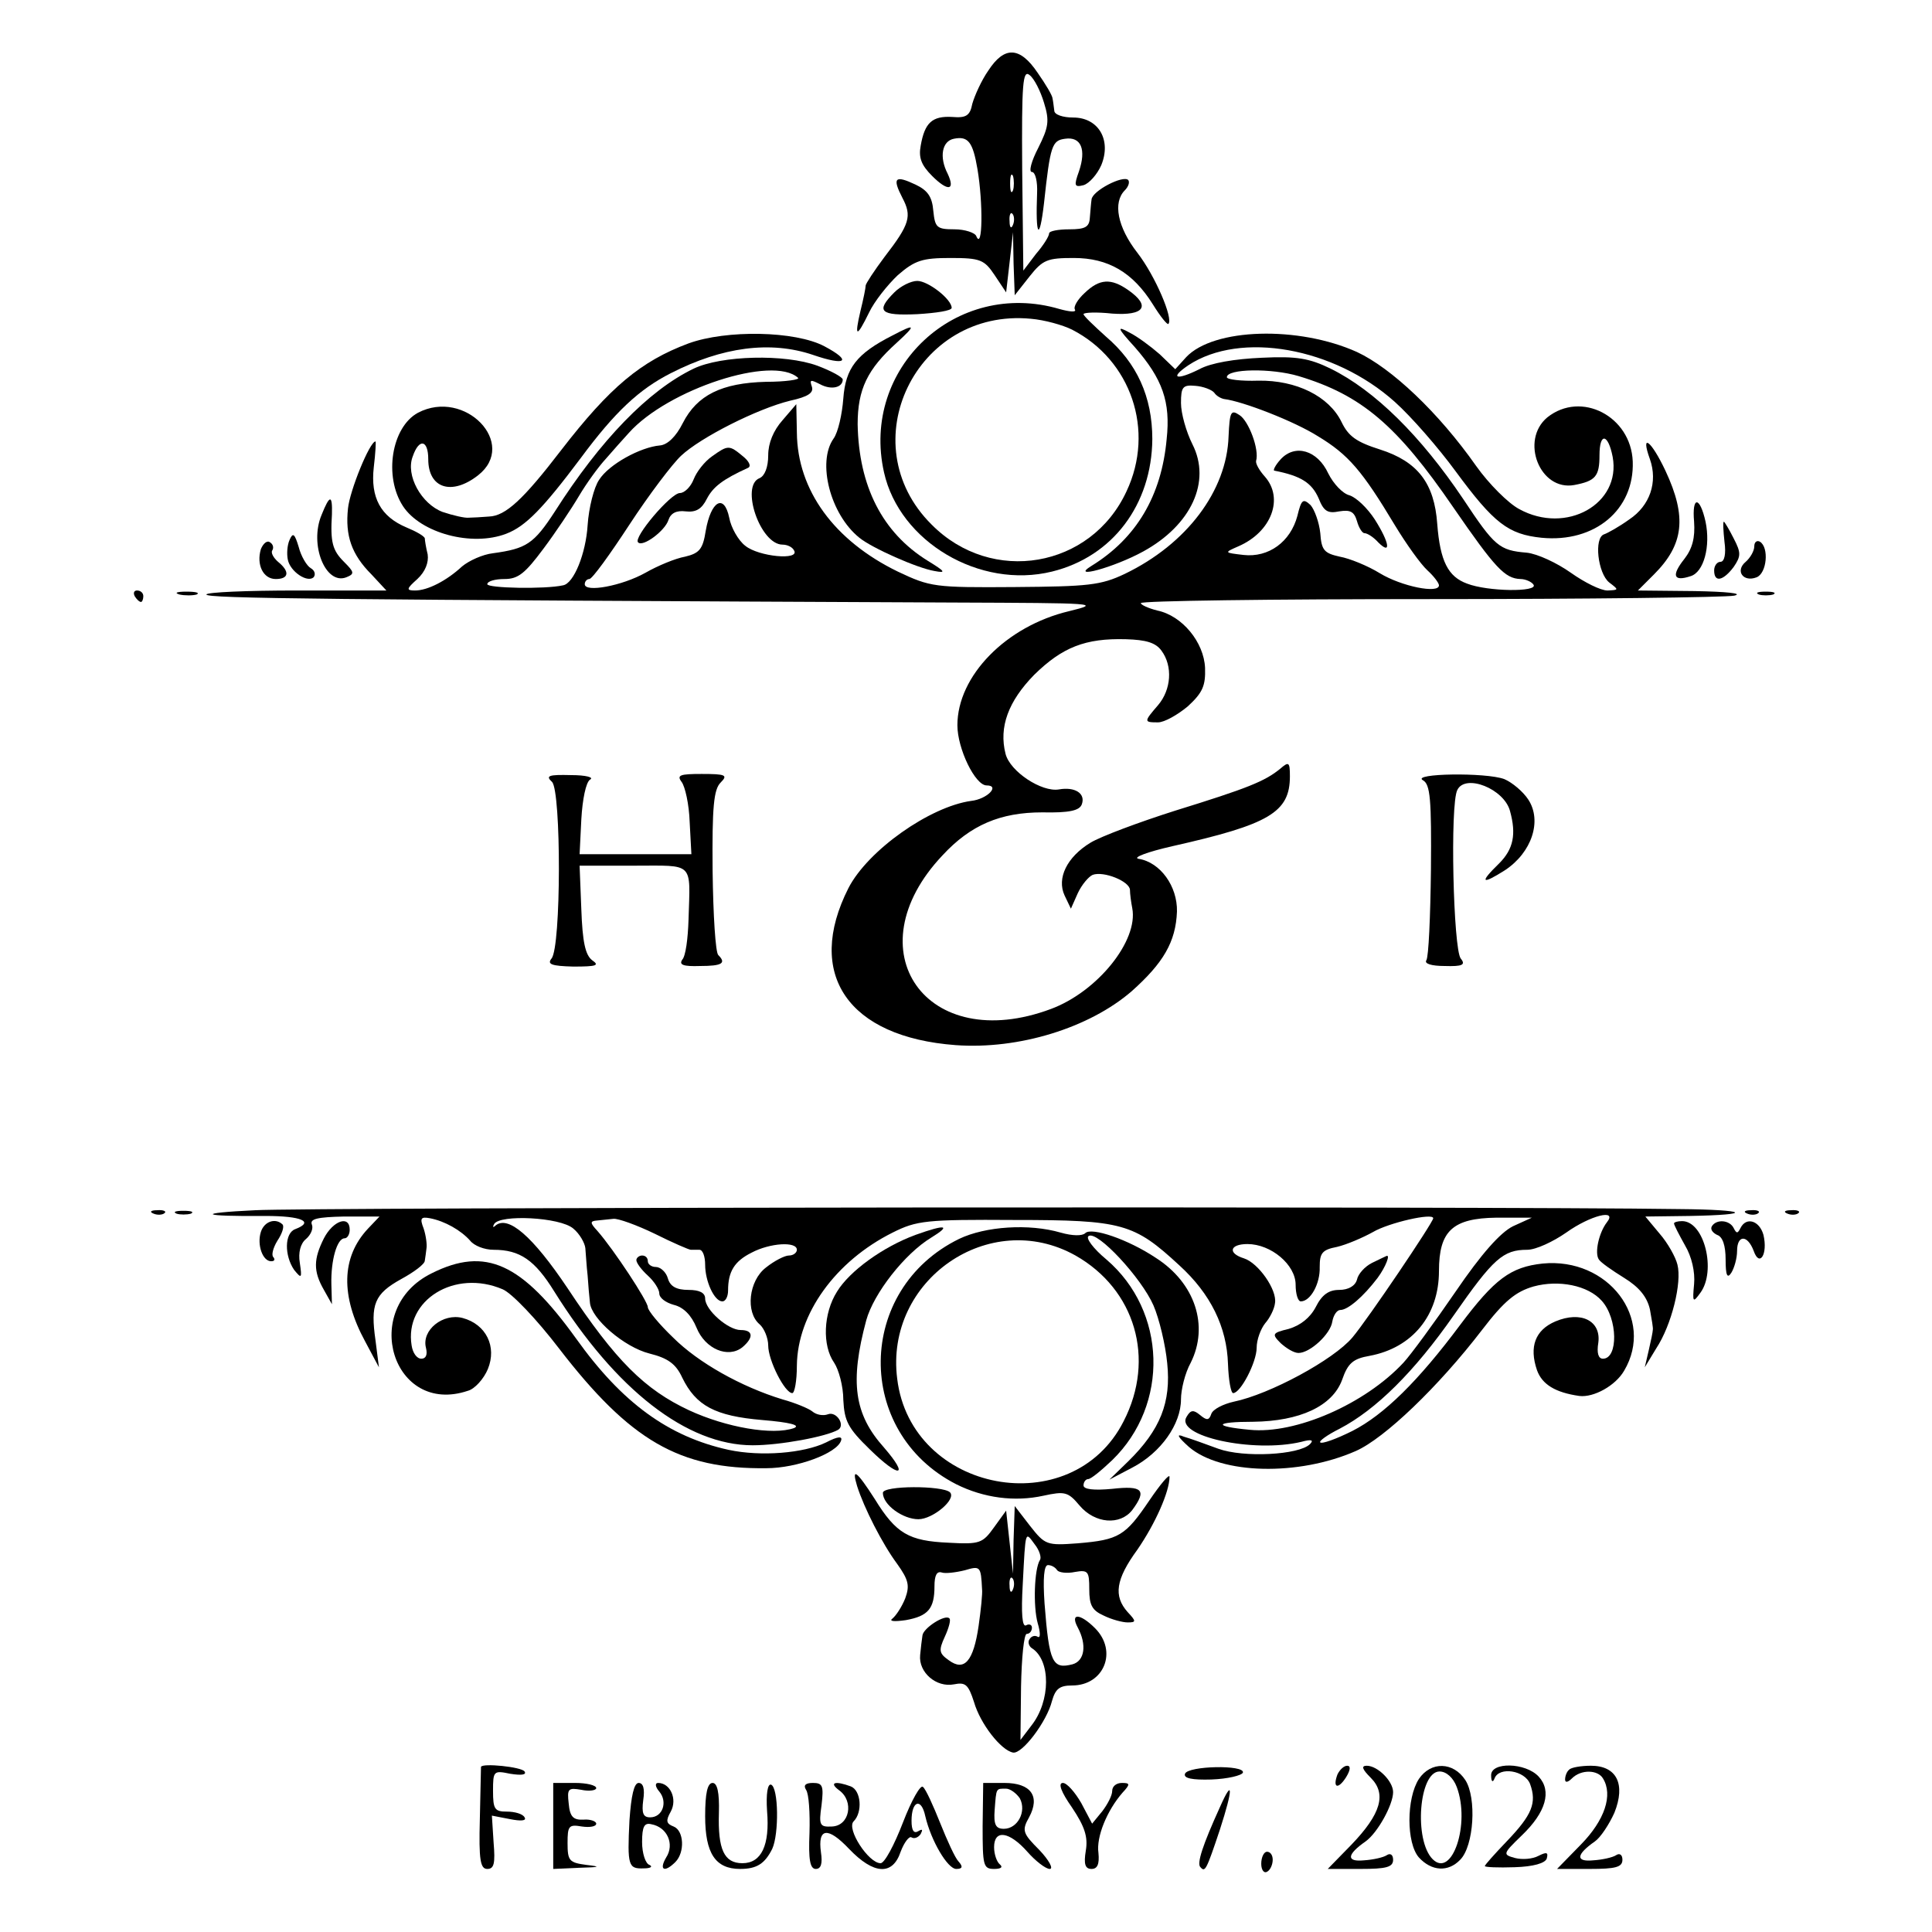 <?xml version="1.0" standalone="no"?>
<!DOCTYPE svg PUBLIC "-//W3C//DTD SVG 20010904//EN"
 "http://www.w3.org/TR/2001/REC-SVG-20010904/DTD/svg10.dtd">
<svg version="1.0" xmlns="http://www.w3.org/2000/svg"
 width="337pt" height="337pt" viewBox="0 0 337 337"
 preserveAspectRatio="xMidYMid meet">
<g transform="translate(0,337) scale(0.1,-0.1)"
fill="#000000" stroke="none">
<path d="M1724 3247 c-12 -17 -24 -44 -28 -58 -4 -21 -11 -25 -35 -23 -35 2
-48 -10 -55 -50 -4 -21 1 -34 20 -53 27 -27 41 -26 27 4 -15 29 -10 57 11 61
25 5 33 -6 41 -53 10 -59 9 -143 -2 -117 -2 6 -20 12 -38 12 -31 0 -34 3 -37
32 -2 25 -10 36 -31 46 -36 17 -41 12 -23 -23 17 -32 13 -46 -31 -103 -18 -24
-33 -47 -33 -50 0 -4 -4 -24 -9 -44 -11 -47 -7 -48 15 -3 9 19 32 48 50 65 30
26 43 30 92 30 52 0 59 -3 77 -30 l20 -30 6 52 6 53 1 -55 2 -55 26 33 c23 29
31 32 77 32 60 0 103 -25 138 -81 13 -21 25 -36 27 -34 9 9 -23 84 -54 124
-35 45 -43 88 -22 109 6 6 9 14 6 18 -9 9 -63 -19 -64 -34 -1 -6 -2 -21 -3
-32 -1 -16 -8 -20 -36 -20 -19 0 -35 -3 -35 -7 0 -5 -10 -21 -23 -36 l-22 -29
-2 177 c-1 150 1 174 13 164 8 -6 19 -28 25 -48 10 -32 8 -43 -10 -79 -12 -23
-17 -42 -11 -42 6 0 10 -17 9 -37 -3 -76 4 -86 12 -18 11 102 14 110 37 113
28 4 37 -19 24 -57 -9 -25 -8 -28 8 -24 10 3 24 19 31 35 18 44 -5 83 -49 83
-18 0 -33 5 -33 12 -1 7 -2 17 -3 21 0 5 -12 25 -26 45 -31 46 -58 47 -86 4z
m43 -209 c-3 -7 -5 -2 -5 12 0 14 2 19 5 13 2 -7 2 -19 0 -25z m0 -60 c-3 -8
-6 -5 -6 6 -1 11 2 17 5 13 3 -3 4 -12 1 -19z"/>
<path d="M1560 2860 c-33 -33 -25 -41 40 -38 33 2 60 6 60 11 0 15 -41 47 -60
47 -11 0 -29 -9 -40 -20z"/>
<path d="M1892 2859 c-12 -11 -20 -24 -17 -29 3 -5 -9 -4 -27 1 -180 53 -347
-103 -306 -285 27 -121 167 -204 293 -173 106 26 174 117 175 231 0 74 -27
133 -81 179 -21 19 -39 36 -39 39 0 3 23 4 50 1 56 -4 68 13 28 41 -30 21 -50
20 -76 -5z m-22 -64 c103 -53 145 -176 95 -282 -62 -134 -235 -164 -340 -58
-142 141 -27 378 173 359 24 -2 56 -11 72 -19z"/>
<path d="M1557 2785 c-63 -32 -82 -57 -86 -110 -2 -27 -9 -59 -17 -70 -29 -41
-6 -132 45 -173 22 -18 101 -53 131 -58 21 -4 19 -1 -12 18 -79 49 -120 130
-122 238 0 61 17 96 68 142 35 32 33 34 -7 13z"/>
<path d="M1979 2765 c49 -56 63 -96 56 -161 -9 -99 -53 -173 -131 -221 -39
-24 39 -3 90 25 84 46 119 122 86 187 -11 22 -20 54 -20 72 0 28 3 32 25 30
14 -1 29 -7 33 -12 4 -6 12 -10 17 -11 33 -4 123 -39 164 -65 53 -32 77 -60
134 -155 20 -33 45 -68 57 -79 11 -10 20 -22 20 -26 0 -15 -65 -2 -103 21 -21
13 -53 26 -70 29 -27 6 -32 11 -34 41 -2 19 -10 41 -17 49 -13 12 -16 10 -23
-19 -12 -45 -50 -73 -94 -68 -34 4 -34 4 -9 15 58 25 80 84 46 122 -9 10 -16
22 -15 27 6 20 -13 70 -29 80 -15 10 -17 6 -19 -37 -3 -95 -73 -188 -181 -240
-42 -20 -64 -22 -192 -23 -140 -1 -147 0 -204 27 -111 54 -175 142 -176 242
l-1 50 -24 -28 c-16 -18 -25 -40 -25 -61 0 -21 -6 -36 -15 -40 -34 -13 1 -116
40 -116 8 0 17 -4 20 -10 11 -18 -62 -11 -85 8 -12 9 -25 32 -28 49 -9 43 -32
29 -41 -23 -5 -32 -11 -39 -36 -45 -17 -3 -48 -16 -69 -28 -41 -23 -106 -35
-106 -20 0 5 4 9 8 9 5 0 36 43 70 95 34 52 75 106 90 120 34 32 133 82 190
96 32 7 42 14 38 25 -4 12 -2 12 14 4 20 -11 40 -6 40 8 0 4 -20 15 -44 24
-57 21 -168 18 -216 -5 -79 -38 -163 -125 -242 -249 -37 -57 -50 -65 -108 -73
-18 -2 -42 -13 -54 -23 -27 -25 -60 -42 -82 -42 -16 0 -15 3 4 20 14 13 20 29
18 43 -3 12 -5 25 -5 28 -1 4 -15 12 -32 19 -45 19 -63 52 -57 105 3 25 4 45
3 45 -10 0 -45 -86 -48 -117 -5 -47 6 -80 41 -115 l26 -28 -157 0 c-86 0 -157
-3 -157 -7 0 -7 205 -9 1305 -14 248 -1 257 -1 200 -15 -110 -26 -195 -113
-195 -199 0 -41 31 -105 51 -105 24 0 1 -24 -27 -27 -72 -10 -180 -86 -214
-152 -76 -150 -1 -260 187 -274 110 -8 233 30 307 94 55 49 77 86 79 139 1 44
-29 86 -67 92 -11 2 15 12 59 22 169 38 205 59 205 122 0 25 -2 26 -17 13 -27
-22 -57 -34 -183 -73 -63 -20 -130 -45 -148 -56 -41 -25 -59 -62 -45 -92 l11
-23 12 27 c7 15 19 29 26 32 19 7 64 -11 65 -26 0 -7 2 -22 4 -32 11 -57 -61
-146 -142 -176 -217 -81 -346 102 -189 268 49 53 101 75 174 75 47 -1 65 3 69
14 7 19 -12 31 -40 26 -30 -5 -85 31 -93 62 -12 47 5 92 50 138 49 48 89 64
160 62 35 -1 52 -6 62 -20 20 -27 17 -68 -6 -95 -25 -29 -25 -30 0 -30 11 0
34 13 52 28 26 24 31 36 30 67 -2 45 -40 91 -83 100 -16 4 -29 10 -29 13 0 4
226 7 503 7 277 0 516 3 532 6 17 4 -14 7 -69 8 l-99 1 28 28 c52 52 58 100
20 181 -25 53 -44 67 -27 20 14 -40 0 -81 -36 -105 -18 -13 -38 -24 -44 -26
-18 -6 -11 -68 9 -84 17 -13 17 -13 -3 -14 -12 0 -40 14 -64 31 -24 17 -58 33
-77 35 -48 4 -56 11 -111 94 -74 110 -154 189 -231 227 -37 18 -59 22 -120 19
-47 -2 -89 -9 -109 -20 -40 -20 -53 -16 -19 7 91 60 254 31 360 -64 29 -26 76
-80 106 -121 67 -91 92 -110 150 -116 93 -9 162 49 159 133 -3 79 -90 124
-149 77 -48 -40 -13 -129 47 -118 37 7 44 15 44 52 0 40 15 38 23 -3 15 -82
-81 -136 -163 -91 -19 10 -53 44 -75 75 -66 94 -148 171 -208 199 -102 46
-250 42 -298 -9 l-19 -21 -27 26 c-16 14 -39 31 -53 38 -22 12 -22 9 9 -25z
m-587 -54 c4 -3 -21 -7 -56 -7 -77 -2 -120 -23 -145 -72 -12 -24 -27 -38 -40
-39 -34 -3 -89 -33 -106 -60 -9 -13 -18 -49 -20 -79 -3 -49 -24 -102 -43 -105
-31 -7 -132 -5 -132 2 0 5 13 9 30 9 24 0 36 10 68 53 21 28 49 70 62 92 13
22 34 51 47 65 12 14 30 34 40 45 68 76 251 136 295 96z m873 3 c110 -33 172
-86 270 -229 73 -106 90 -124 117 -125 9 0 20 -5 23 -10 8 -13 -80 -12 -116 2
-33 12 -47 39 -52 104 -5 71 -34 109 -100 130 -41 13 -55 23 -67 48 -22 45
-79 73 -145 72 -30 -1 -55 2 -55 6 0 15 78 16 125 2z"/>
<path d="M1201 2771 c-83 -31 -137 -76 -222 -186 -66 -86 -97 -115 -126 -116
-13 -1 -29 -2 -35 -2 -7 -1 -28 4 -46 10 -37 14 -65 64 -52 97 11 32 27 29 27
-5 0 -51 41 -64 87 -28 70 55 -23 152 -105 109 -46 -25 -60 -111 -26 -163 31
-47 120 -71 180 -48 34 13 64 44 130 132 60 81 102 120 157 148 90 46 174 57
248 32 58 -20 69 -11 20 15 -51 27 -171 29 -237 5z"/>
<path d="M1242 2574 c-13 -9 -27 -27 -32 -40 -5 -13 -16 -24 -24 -24 -16 0
-82 -78 -73 -86 8 -9 47 20 53 39 4 12 14 17 30 15 18 -2 28 4 37 22 11 21 28
34 72 54 6 3 1 12 -9 20 -24 20 -26 20 -54 0z"/>
<path d="M2234 2569 c-10 -11 -14 -20 -11 -20 46 -9 65 -21 77 -48 9 -23 16
-27 36 -23 19 3 26 0 31 -17 3 -11 9 -21 13 -21 5 0 16 -7 24 -16 23 -23 20
-1 -6 40 -13 20 -32 38 -44 42 -12 3 -28 20 -37 38 -19 41 -58 52 -83 25z"/>
<path d="M561 2472 c-22 -52 7 -123 43 -109 15 6 14 9 -4 27 -20 20 -24 34
-21 83 1 35 -4 34 -18 -1z"/>
<path d="M2955 2460 c2 -28 -3 -47 -17 -65 -23 -29 -19 -40 11 -30 23 7 35 52
26 95 -10 45 -24 45 -20 0z"/>
<path d="M3008 2425 c3 -21 0 -35 -7 -35 -6 0 -11 -7 -11 -15 0 -22 16 -18 34
6 13 19 13 25 0 50 -8 16 -16 29 -17 29 -2 0 -1 -16 1 -35z"/>
<path d="M505 2428 c-4 -9 -5 -24 -3 -34 4 -21 34 -41 45 -31 4 5 2 12 -5 16
-7 4 -17 21 -21 37 -7 23 -10 26 -16 12z"/>
<path d="M455 2412 c-8 -27 4 -52 26 -52 23 0 25 13 4 30 -8 7 -13 16 -10 20
3 5 1 11 -4 14 -5 4 -12 -2 -16 -12z"/>
<path d="M3060 2417 c0 -8 -7 -20 -15 -27 -19 -16 -4 -36 19 -27 18 7 22 52 6
62 -5 3 -10 0 -10 -8z"/>
<path d="M235 2330 c3 -5 8 -10 11 -10 2 0 4 5 4 10 0 6 -5 10 -11 10 -5 0 -7
-4 -4 -10z"/>
<path d="M313 2333 c9 -2 23 -2 30 0 6 3 -1 5 -18 5 -16 0 -22 -2 -12 -5z"/>
<path d="M3068 2333 c6 -2 18 -2 25 0 6 3 1 5 -13 5 -14 0 -19 -2 -12 -5z"/>
<path d="M963 2006 c16 -17 16 -288 -1 -308 -8 -10 0 -13 38 -14 41 0 46 2 33
11 -12 9 -17 32 -19 89 l-3 76 95 0 c106 0 98 8 95 -94 -1 -33 -5 -64 -11 -70
-6 -9 2 -12 31 -11 39 0 46 5 32 19 -5 4 -9 70 -10 147 -1 112 2 142 14 154
13 13 9 15 -33 15 -38 0 -44 -2 -35 -14 6 -8 13 -39 14 -70 l3 -56 -97 0 -98
0 3 61 c2 35 8 64 15 69 8 4 -7 8 -33 8 -39 1 -45 -1 -33 -12z"/>
<path d="M2482 2009 c13 -7 15 -34 14 -156 -1 -82 -4 -152 -8 -158 -4 -6 9
-10 32 -10 31 -1 37 2 28 13 -13 16 -19 269 -6 294 14 29 82 2 92 -37 11 -40
6 -66 -19 -91 -35 -34 -31 -38 10 -12 47 31 65 86 41 123 -9 14 -28 30 -42 36
-32 12 -163 10 -142 -2z"/>
<path d="M445 1259 c-105 -5 -97 -11 18 -10 63 0 86 -10 52 -23 -19 -7 -19
-46 -2 -71 13 -16 14 -15 10 12 -3 18 1 34 11 42 8 7 13 18 10 25 -4 10 10 13
56 14 l62 0 -20 -21 c-47 -50 -48 -118 -5 -197 l24 -45 -6 47 c-9 63 -2 81 45
107 22 12 41 26 41 32 1 5 2 15 3 22 1 6 -1 22 -5 34 -7 18 -5 21 11 18 26 -5
54 -21 70 -39 7 -9 25 -16 41 -16 46 0 72 -18 106 -73 107 -171 231 -268 346
-268 48 0 128 15 149 27 13 8 -3 33 -18 27 -8 -3 -20 -1 -27 5 -6 5 -30 15
-52 21 -72 22 -147 64 -191 108 -24 23 -44 47 -44 53 0 10 -59 100 -88 133
-13 14 -13 17 -1 18 8 1 21 2 29 3 8 1 41 -11 72 -26 32 -16 60 -28 63 -28 3
0 10 0 15 0 6 0 10 -12 10 -26 0 -29 16 -64 30 -64 6 0 10 9 10 19 0 33 11 51
41 66 32 17 79 20 79 5 0 -5 -6 -10 -14 -10 -7 0 -25 -9 -40 -21 -30 -23 -36
-78 -11 -99 8 -7 15 -24 15 -37 0 -26 29 -83 42 -83 4 0 8 21 8 48 1 90 67
182 167 232 42 21 58 23 213 22 188 0 208 -6 287 -79 55 -50 83 -108 85 -172
1 -28 5 -51 9 -51 13 0 41 54 41 79 0 14 7 33 15 43 8 9 16 25 17 35 4 23 -29
70 -54 78 -29 9 -25 25 6 25 41 0 84 -36 84 -71 0 -16 4 -29 9 -29 17 0 34 31
33 60 0 24 4 30 30 35 17 4 45 16 63 26 27 16 105 34 105 24 0 -7 -114 -176
-141 -208 -33 -39 -144 -99 -207 -112 -18 -4 -36 -13 -39 -21 -4 -12 -8 -12
-20 -2 -11 9 -16 9 -23 -3 -22 -34 116 -64 200 -44 18 5 22 3 15 -4 -19 -19
-116 -24 -160 -8 -22 8 -49 18 -60 21 -14 6 -11 0 9 -18 56 -48 191 -51 291
-7 50 22 144 112 220 211 39 51 59 67 90 76 44 12 95 2 119 -25 28 -31 29
-101 2 -101 -8 0 -11 10 -8 28 5 38 -30 56 -75 37 -35 -15 -46 -44 -32 -85 9
-25 32 -39 74 -45 25 -3 63 18 78 44 54 91 -28 198 -142 187 -56 -6 -84 -27
-144 -107 -73 -98 -133 -157 -188 -185 -28 -14 -53 -23 -56 -20 -3 2 12 13 34
24 63 33 130 99 199 198 69 99 86 114 128 114 15 0 45 14 68 30 42 30 90 42
71 18 -14 -18 -22 -54 -14 -65 3 -5 23 -19 44 -32 26 -16 40 -33 45 -55 3 -17
6 -33 5 -36 0 -3 -3 -18 -7 -35 l-7 -30 20 33 c27 41 45 115 37 146 -3 13 -17
38 -31 54 l-25 30 77 1 c115 2 102 11 -18 12 -338 5 -2401 3 -2484 -2z m555
-32 c11 -9 20 -25 21 -34 1 -10 2 -31 4 -48 1 -16 3 -38 4 -47 2 -28 60 -78
104 -89 32 -8 46 -18 57 -42 24 -49 57 -67 140 -74 48 -4 67 -9 55 -14 -37
-13 -118 1 -183 31 -77 36 -128 86 -212 213 -61 91 -104 128 -126 109 -4 -4
-5 -2 -2 3 10 17 115 12 138 -8z m1639 4 c-22 -11 -55 -48 -100 -114 -37 -54
-78 -110 -91 -124 -67 -72 -188 -125 -268 -117 -65 6 -62 14 6 14 81 1 138 27
155 73 10 29 19 37 48 42 75 14 121 71 121 148 0 70 24 92 100 93 l62 0 -33
-15z"/>
<path d="M268 1253 c7 -3 16 -2 19 1 4 3 -2 6 -13 5 -11 0 -14 -3 -6 -6z"/>
<path d="M308 1253 c6 -2 18 -2 25 0 6 3 1 5 -13 5 -14 0 -19 -2 -12 -5z"/>
<path d="M3048 1253 c7 -3 16 -2 19 1 4 3 -2 6 -13 5 -11 0 -14 -3 -6 -6z"/>
<path d="M3118 1253 c7 -3 16 -2 19 1 4 3 -2 6 -13 5 -11 0 -14 -3 -6 -6z"/>
<path d="M455 1221 c-7 -22 3 -51 18 -51 6 0 7 3 4 7 -4 3 -1 16 7 29 8 12 12
24 9 28 -12 12 -32 6 -38 -13z"/>
<path d="M565 1210 c-18 -36 -19 -57 0 -90 l14 -25 -1 35 c-1 42 10 80 23 80
5 0 9 7 9 15 0 26 -29 16 -45 -15z"/>
<path d="M2920 1236 c0 -3 9 -20 19 -38 12 -20 18 -47 16 -68 -3 -32 -2 -33
11 -15 28 38 7 125 -32 125 -8 0 -14 -2 -14 -4z"/>
<path d="M2986 1231 c-3 -5 1 -11 9 -15 10 -3 15 -19 15 -43 0 -28 3 -34 10
-23 5 8 10 25 10 38 0 28 18 29 29 0 10 -29 25 -6 17 28 -7 25 -30 32 -40 12
-5 -10 -7 -10 -12 0 -7 14 -30 16 -38 3z"/>
<path d="M1597 1216 c-57 -21 -115 -63 -137 -99 -24 -38 -26 -94 -5 -124 8
-12 16 -41 16 -65 2 -37 8 -49 46 -86 52 -51 70 -49 25 3 -52 58 -60 114 -31
222 13 47 67 116 113 144 36 22 26 24 -27 5z"/>
<path d="M1673 1209 c-180 -88 -183 -337 -5 -428 48 -24 102 -31 152 -20 37 8
43 7 63 -17 27 -32 71 -35 92 -8 26 35 18 43 -35 37 -32 -3 -50 -1 -50 6 0 6
4 11 8 11 5 0 23 15 42 33 100 97 95 260 -10 350 -23 19 -37 38 -31 41 15 10
92 -73 113 -121 10 -23 21 -69 24 -101 7 -68 -12 -116 -68 -171 l-33 -32 40
21 c50 26 85 76 85 119 0 17 7 46 17 64 32 64 8 139 -61 183 -48 32 -112 54
-123 43 -5 -5 -22 -5 -43 1 -55 16 -131 11 -177 -11z m203 -29 c104 -59 140
-180 84 -289 -90 -178 -371 -125 -395 74 -22 172 161 299 311 215z"/>
<path d="M1110 1172 c0 -5 9 -17 20 -27 11 -10 20 -24 20 -31 0 -8 11 -16 25
-20 17 -4 31 -18 40 -40 15 -37 55 -54 80 -34 20 17 19 30 -3 30 -22 0 -62 35
-62 55 0 10 -10 15 -29 15 -21 0 -32 6 -36 20 -3 11 -13 20 -21 20 -8 0 -14 5
-14 10 0 6 -4 10 -10 10 -5 0 -10 -4 -10 -8z"/>
<path d="M2393 1167 c-12 -6 -24 -19 -26 -29 -3 -11 -15 -18 -31 -18 -18 0
-30 -8 -41 -30 -10 -19 -27 -32 -47 -38 -29 -7 -30 -9 -14 -25 10 -9 23 -17
31 -17 20 0 56 33 59 55 2 11 8 20 14 20 13 0 40 23 65 56 14 19 23 42 15 38
-2 -1 -13 -6 -25 -12z"/>
<path d="M753 1149 c-126 -62 -68 -249 63 -205 12 3 28 21 35 38 16 39 -3 78
-44 89 -34 9 -72 -21 -64 -52 3 -12 0 -19 -8 -19 -8 0 -15 10 -17 23 -13 79
75 134 159 98 16 -7 59 -52 98 -103 124 -161 210 -211 362 -209 53 0 123 26
130 48 3 8 -5 8 -26 -3 -39 -19 -114 -25 -170 -13 -105 23 -186 82 -266 194
-95 132 -158 161 -252 114z"/>
<path d="M1495 778 c12 -38 44 -101 70 -136 20 -28 22 -38 14 -60 -6 -15 -16
-30 -22 -35 -7 -5 2 -6 23 -3 39 7 50 20 50 59 0 19 4 27 13 24 6 -2 24 0 40
4 27 8 28 7 30 -33 1 -7 -2 -36 -6 -64 -9 -62 -25 -80 -52 -60 -17 12 -18 17
-7 41 7 15 11 30 8 32 -7 8 -46 -17 -47 -30 -1 -7 -3 -22 -4 -34 -3 -30 28
-57 59 -51 20 4 25 0 35 -31 11 -38 47 -84 68 -88 16 -3 59 54 68 90 6 21 13
27 35 27 56 0 80 60 40 100 -26 26 -44 27 -30 1 16 -30 12 -58 -9 -64 -35 -9
-41 2 -49 106 -3 44 -1 67 6 67 6 0 13 -4 16 -9 3 -4 17 -6 31 -3 23 4 25 1
25 -30 0 -28 5 -37 25 -46 14 -7 33 -12 42 -12 15 0 15 2 0 18 -25 28 -21 57
17 109 31 45 56 101 56 127 0 6 -16 -13 -35 -41 -42 -62 -53 -69 -125 -75 -54
-4 -57 -3 -83 30 l-27 35 -2 -59 -1 -59 -6 55 -6 55 -21 -29 c-20 -28 -25 -30
-79 -27 -70 3 -92 16 -129 76 -32 50 -41 56 -31 23z m319 -129 c-10 -16 -12
-81 -4 -110 5 -17 5 -27 0 -24 -5 3 -11 1 -14 -4 -4 -5 -1 -13 4 -16 33 -21
33 -92 -1 -135 l-19 -25 1 93 c1 50 5 92 10 92 5 0 9 5 9 11 0 5 -5 7 -10 4
-7 -4 -9 20 -6 72 5 96 4 92 21 69 8 -10 12 -23 9 -27z m-47 -51 c-3 -8 -6 -5
-6 6 -1 11 2 17 5 13 3 -3 4 -12 1 -19z"/>
<path d="M1540 766 c0 -21 35 -46 62 -46 25 0 67 35 55 47 -13 12 -117 12
-117 -1z"/>
<path d="M839 288 c0 -2 -1 -42 -2 -91 -2 -72 1 -87 13 -87 12 0 14 10 11 46
l-3 47 31 -6 c20 -4 30 -3 26 3 -3 6 -17 10 -31 10 -21 0 -24 4 -24 36 0 35 1
36 30 30 19 -3 29 -2 25 4 -5 8 -74 15 -76 8z"/>
<path d="M2067 276 c-3 -8 13 -11 46 -10 28 1 53 7 55 12 4 14 -96 12 -101 -2z"/>
<path d="M2333 275 c-9 -24 1 -27 15 -5 8 13 8 20 2 20 -6 0 -13 -7 -17 -15z"/>
<path d="M2391 269 c28 -28 18 -63 -34 -117 l-41 -42 57 0 c45 0 57 3 57 16 0
9 -5 12 -11 8 -6 -4 -24 -8 -40 -9 -31 -3 -30 10 3 33 21 15 48 64 48 86 0 19
-27 46 -46 46 -10 0 -8 -6 7 -21z"/>
<path d="M2475 267 c-22 -34 -22 -112 0 -137 22 -24 51 -26 72 -4 24 24 29
108 9 139 -21 32 -60 33 -81 2z m66 -14 c24 -64 -8 -160 -42 -126 -33 33 -24
153 12 153 12 0 24 -11 30 -27z"/>
<path d="M2601 273 c0 -11 3 -13 6 -5 8 21 53 14 62 -10 12 -33 3 -54 -40 -99
-22 -23 -39 -42 -39 -44 0 -2 23 -3 52 -2 33 1 53 7 56 15 3 11 0 12 -14 5
-11 -6 -29 -7 -41 -4 -22 6 -22 7 11 39 43 41 53 78 30 103 -23 25 -84 26 -83
2z"/>
<path d="M2737 283 c-4 -3 -7 -11 -7 -17 0 -6 5 -5 12 2 16 16 45 15 54 0 18
-29 3 -73 -38 -115 l-42 -43 57 0 c45 0 57 3 57 16 0 9 -5 12 -11 8 -6 -4 -24
-8 -40 -9 -31 -3 -30 10 3 33 10 7 25 30 34 50 20 50 4 82 -41 82 -17 0 -35
-3 -38 -7z"/>
<path d="M965 185 l0 -75 45 2 c37 1 39 2 13 5 -30 4 -33 7 -33 38 0 30 2 33
25 29 14 -2 25 0 25 5 0 4 -10 8 -22 7 -18 -1 -24 5 -26 28 -3 26 -1 28 22 24
14 -3 26 -1 26 3 0 5 -17 9 -37 9 l-38 0 0 -75z"/>
<path d="M1098 195 c-4 -80 -2 -85 25 -84 12 0 16 3 10 6 -7 2 -13 20 -13 40
0 27 4 34 16 31 28 -5 41 -35 26 -58 -13 -22 -3 -27 16 -8 17 17 15 55 -3 62
-13 5 -14 10 -5 26 12 22 -1 50 -22 50 -6 0 -5 -7 2 -15 15 -18 6 -45 -16 -45
-12 0 -15 7 -12 30 3 20 0 30 -8 30 -8 0 -13 -22 -16 -65z"/>
<path d="M1230 202 c0 -65 18 -92 61 -92 29 0 43 9 56 35 12 26 11 107 -2 112
-6 2 -9 -16 -7 -46 5 -60 -10 -91 -43 -91 -32 0 -43 24 -41 88 1 36 -3 52 -11
52 -9 0 -13 -18 -13 -58z"/>
<path d="M1406 248 c5 -7 7 -41 6 -75 -2 -47 1 -63 11 -63 9 0 12 9 9 29 -6
43 12 45 49 6 43 -45 76 -47 90 -5 6 16 15 28 19 25 5 -3 12 0 16 6 4 8 3 9
-4 5 -8 -5 -12 1 -12 18 0 35 17 41 24 8 10 -43 39 -92 54 -92 11 0 12 4 4 13
-6 6 -20 37 -32 67 -12 30 -25 59 -30 63 -4 5 -20 -23 -35 -62 -15 -39 -32
-71 -39 -71 -21 0 -60 60 -47 73 16 16 13 54 -5 61 -27 10 -39 7 -20 -7 26
-19 18 -62 -13 -63 -21 -1 -23 2 -18 37 4 34 2 39 -15 39 -13 0 -17 -4 -12
-12z"/>
<path d="M1714 185 c0 -69 1 -75 20 -75 12 0 16 3 10 8 -5 4 -10 17 -10 30 0
31 26 28 58 -8 14 -16 32 -30 39 -30 7 0 -1 15 -18 33 -29 29 -31 34 -18 57
20 37 3 60 -43 60 l-37 0 -1 -75z m65 48 c12 -23 -4 -53 -28 -53 -14 0 -18 7
-16 33 3 39 2 37 20 37 7 0 18 -8 24 -17z"/>
<path d="M1870 217 c22 -33 28 -51 24 -75 -4 -24 -1 -32 10 -32 10 0 14 8 12
28 -4 28 15 74 42 105 14 15 13 17 -1 17 -10 0 -17 -6 -17 -14 0 -8 -8 -23
-17 -35 l-18 -22 -19 36 c-11 19 -25 35 -32 35 -9 0 -3 -16 16 -43z"/>
<path d="M2128 218 c-30 -66 -41 -99 -34 -105 8 -9 10 -6 34 66 23 71 23 91 0
39z"/>
<path d="M2200 119 c0 -11 5 -17 10 -14 6 3 10 13 10 21 0 8 -4 14 -10 14 -5
0 -10 -9 -10 -21z"/>
</g>
</svg>
